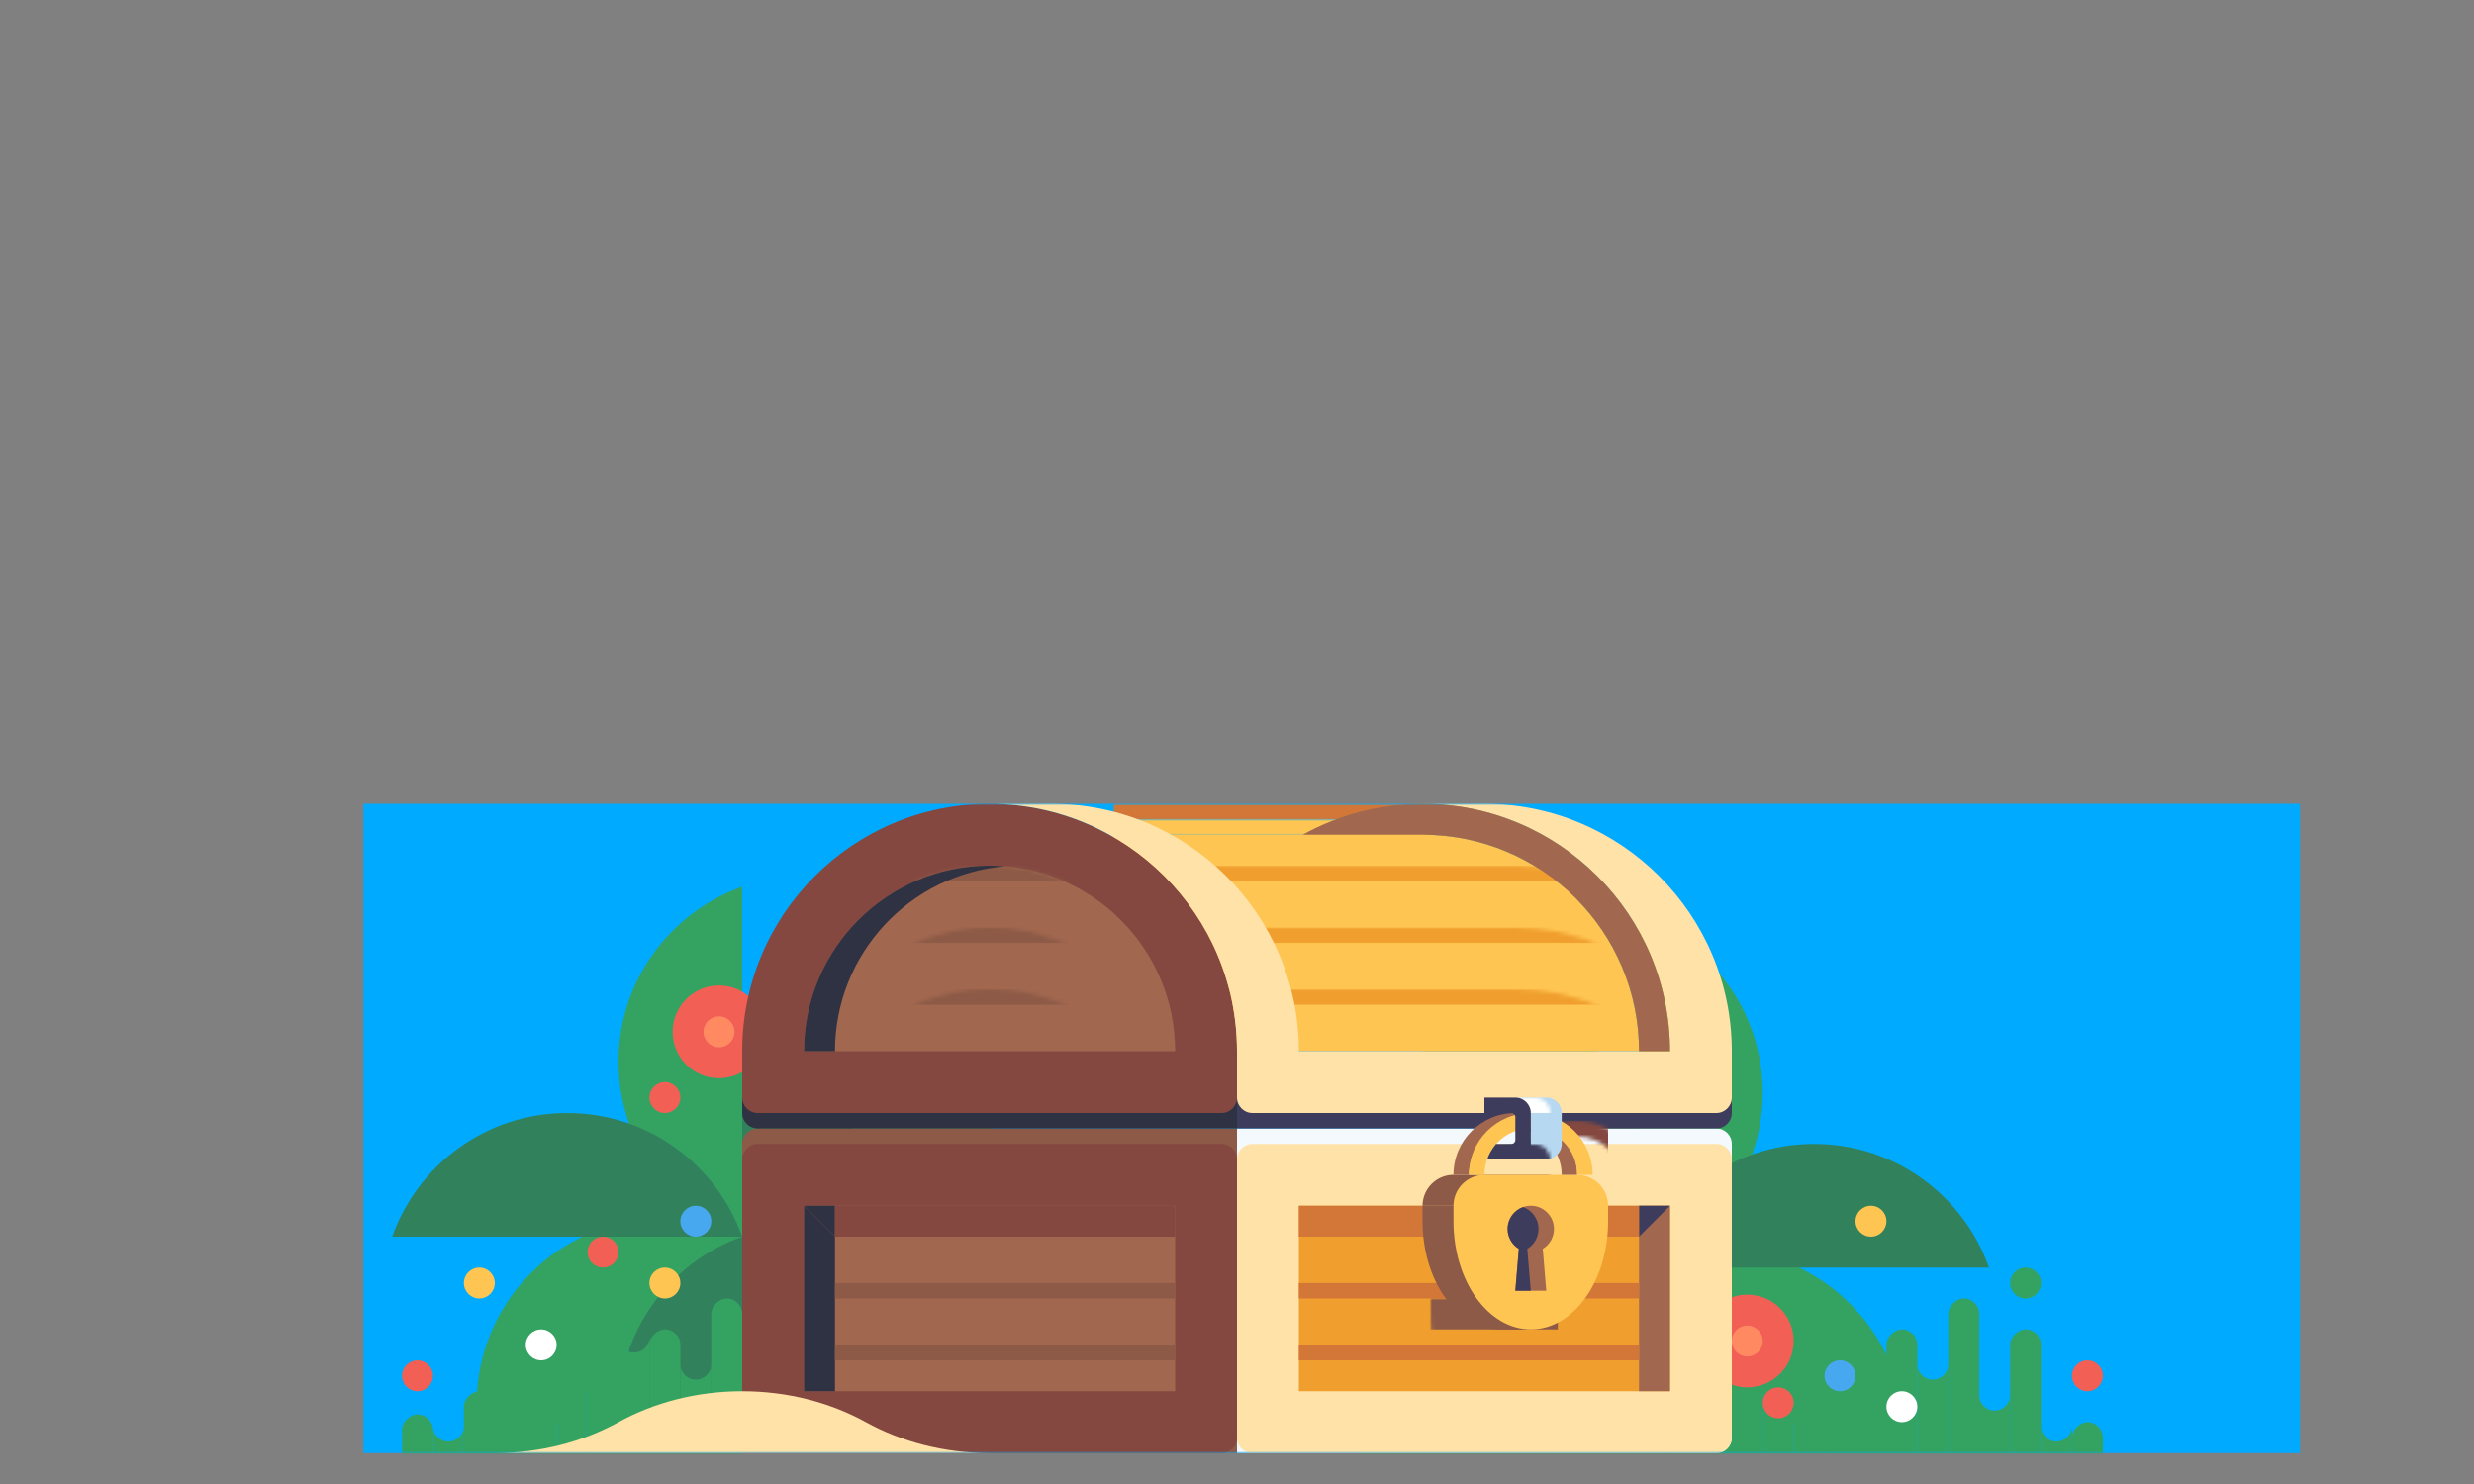 <?xml version="1.0" encoding="UTF-8" standalone="no"?>
<svg width="640px" height="384px" viewBox="0 0 640 384" version="1.1" xmlns="http://www.w3.org/2000/svg" xmlns:xlink="http://www.w3.org/1999/xlink">
    <rect x="0" y="0" width="640" height="384" fill="#808080" stroke="none"/>
    <!-- Generator: Sketch 47.1 (45422) - http://www.bohemiancoding.com/sketch -->
    <title>treasure</title>
    <desc>Created with Sketch.</desc>
    <defs>
        <rect id="path-1" x="0" y="0" width="640" height="384"></rect>
        <rect id="path-2" x="0" y="0" width="501" height="168"></rect>
        <path d="M80,-1.13686838e-13 L0,-5.68434189e-14 L0,56 L136,56 C136,25.072 110.928,-1.13686838e-13 80,-1.13686838e-13 Z" id="path-4"></path>
        <path d="M0,48 C0,21.49 21.49,0 48,0 C74.51,0 96,21.49 96,48 L0,48 Z" id="path-6"></path>
        <path d="M68,80 L188,80 L188,80 C190.209,80 192,78.209 192,76 L192,64 C192,28.654 163.346,0 128,0 L112,0 C147.346,0 176,28.654 176,64 L80,64 C80,28.654 51.346,0 16,0 L0,0 C35.346,0 64,28.654 64,64 L64,76 L64,76 C64,78.209 65.791,80 68,80 Z" id="path-8"></path>
        <path d="M28,29.67 C35.064,25.349 40,15.482 40,4 C40,2.642 39.931,1.306 39.797,-5.68434189e-14 L1.11790785e-13,-5.32907052e-14 C7.51592076e-14,1.761 5.68434189e-14,3.095 5.68434189e-14,4 C5.68434189e-14,19.464 8.954,32 20,32 L28,32 L28,29.67 Z" id="path-10"></path>
        <path d="M28,16 L32,16 C32,7.163 24.837,0 16,0 C7.163,0 0,7.163 0,16 L4,16 C4,9.373 9.373,4 16,4 C22.627,4 28,9.373 28,16 Z" id="path-12"></path>
        <path d="M0,0 L10,0 C12.209,0 14,1.791 14,4 L14,12 C14,14.209 12.209,16 10,16 L0,16 L2,16 C4.209,16 6,14.209 6,12 L6,4 C6,1.791 4.209,0 2,0 L0,0 Z" id="path-14"></path>
    </defs>
    <g id="Symbols" stroke="none" stroke-width="1" fill="none" fill-rule="evenodd">
        <g id="treasure">
            <g>
                <g id="size" opacity="0">
                    <use fill="#D8D8D8" fill-rule="evenodd" xlink:href="#path-1"></use>
                    <rect stroke="#979797" stroke-width="1" x="0.5" y="0.5" width="639" height="383"></rect>
                </g>
                <g transform="translate(94, 208)">
                    <mask id="mask-3" fill="white">
                        <use xlink:href="#path-2"></use>
                    </mask>
                    <use id="Rectangle-7" fill="#00AAFF" opacity="0" xlink:href="#path-2"></use>
                    <g id="Group-16" mask="url(#mask-3)">
                        <g transform="translate(7, 0)">
                            <g id="Group-39" transform="translate(0, 21)">
                                <g id="Group-2-Copy-5">
                                    <g id="Group">
                                        <path d="M66.425,63.679 C73.014,45.035 90.794,31.679 111.694,31.679 C132.593,31.679 150.373,45.035 156.962,63.679 L66.425,63.679 Z" id="Combined-Shape-Copy" fill="#B64C4C" transform="translate(111.694, 47.679) rotate(-45) translate(-111.694, -47.679) "></path>
                                        <path d="M91,91 C97.589,72.357 115.369,59 136.269,59 C157.168,59 174.948,72.357 181.537,91 L91,91 Z" id="Combined-Shape" fill="#34A362"></path>
                                        <path d="M66.425,63.679 C73.014,45.035 90.794,31.679 111.694,31.679 C132.593,31.679 150.373,45.035 156.962,63.679 L66.425,63.679 Z" id="Combined-Shape-Copy" fill="#31825C" transform="translate(111.694, 47.679) rotate(-45) translate(-111.694, -47.679) "></path>
                                        <path d="M29.731,61.729 C36.321,43.086 54.1,29.729 75,29.729 C95.9,29.729 113.679,43.086 120.269,61.729 L29.731,61.729 Z" id="Combined-Shape-Copy-2" fill="#34A362" transform="translate(75, 45.729) scale(-1, 1) rotate(90) translate(-75, -45.729) "></path>
                                        <path d="M2.415,127.704 C9.004,109.06 26.784,95.704 47.684,95.704 C68.583,95.704 86.363,109.06 92.952,127.704 L2.415,127.704 Z" id="Combined-Shape-Copy" fill="#34A362" transform="translate(47.684, 111.704) rotate(-45) translate(-47.684, -111.704) "></path>
                                        <path d="M29.731,152.269 C36.321,133.626 54.1,120.269 75,120.269 C95.9,120.269 113.679,133.626 120.269,152.269 L29.731,152.269 Z" id="Combined-Shape-Copy-2" fill="#31825C" transform="translate(75, 136.269) scale(-1, 1) rotate(90) translate(-75, -136.269) "></path>
                                        <path d="M0.46,91 C7.049,72.357 24.829,59 45.729,59 C66.628,59 84.408,72.357 90.997,91 L0.46,91 Z" id="Combined-Shape" fill="#31825C"></path>
                                    </g>
                                </g>
                                <g id="Group-2-Copy-5" transform="translate(323, 99) scale(-1, 1) translate(-323, -99) translate(232, 8)">
                                    <g id="Group">
                                        <path d="M66.425,63.679 C73.014,45.035 90.794,31.679 111.694,31.679 C132.593,31.679 150.373,45.035 156.962,63.679 L66.425,63.679 Z" id="Combined-Shape-Copy" fill="#B64C4C" transform="translate(111.694, 47.679) rotate(-45) translate(-111.694, -47.679) "></path>
                                        <path d="M91,91 C97.589,72.357 115.369,59 136.269,59 C157.168,59 174.948,72.357 181.537,91 L91,91 Z" id="Combined-Shape" fill="#34A362"></path>
                                        <path d="M66.425,63.679 C73.014,45.035 90.794,31.679 111.694,31.679 C132.593,31.679 150.373,45.035 156.962,63.679 L66.425,63.679 Z" id="Combined-Shape-Copy" fill="#31825C" transform="translate(111.694, 47.679) rotate(-45) translate(-111.694, -47.679) "></path>
                                        <path d="M29.731,61.729 C36.321,43.086 54.1,29.729 75,29.729 C95.9,29.729 113.679,43.086 120.269,61.729 L29.731,61.729 Z" id="Combined-Shape-Copy-2" fill="#34A362" transform="translate(75, 45.729) scale(-1, 1) rotate(90) translate(-75, -45.729) "></path>
                                        <path d="M2.415,127.704 C9.004,109.06 26.784,95.704 47.684,95.704 C68.583,95.704 86.363,109.06 92.952,127.704 L2.415,127.704 Z" id="Combined-Shape-Copy" fill="#34A362" transform="translate(47.684, 111.704) rotate(-45) translate(-47.684, -111.704) "></path>
                                        <path d="M29.731,152.269 C36.321,133.626 54.1,120.269 75,120.269 C95.9,120.269 113.679,133.626 120.269,152.269 L29.731,152.269 Z" id="Combined-Shape-Copy-2" fill="#31825C" transform="translate(75, 136.269) scale(-1, 1) rotate(90) translate(-75, -136.269) "></path>
                                        <path d="M0.46,91 C7.049,72.357 24.829,59 45.729,59 C66.628,59 84.408,72.357 90.997,91 L0.46,91 Z" id="Combined-Shape" fill="#31825C"></path>
                                    </g>
                                </g>
                                <g id="Group-13" transform="translate(3, 94)" fill="#34A362">
                                    <rect id="Rectangle-36" transform="translate(4, 82) rotate(90) translate(-4, -82) " x="-35" y="78" width="78" height="8" rx="4"></rect>
                                    <rect id="Rectangle-36-Copy-3" transform="translate(20, 76) rotate(90) translate(-20, -76) " x="-19" y="72" width="78" height="8" rx="4"></rect>
                                    <g id="Group-12" transform="translate(8, 24)">
                                        <path d="M-29,29 L37,29 L37,37 L-25,37 L-7,37 C-4.791,37 -3,35.209 -3,33 L-3,33 C-3,30.791 -4.791,29 -7,29 L-29,29 Z" id="Combined-Shape-Copy" transform="translate(4, 33) scale(-1, 1) rotate(90) translate(-4, -33) "></path>
                                    </g>
                                    <rect id="Rectangle-36-Copy-3" transform="translate(36, 52) rotate(90) translate(-36, -52) " x="-3" y="48" width="78" height="8" rx="4"></rect>
                                    <g id="Group-12" transform="translate(24, 8)">
                                        <path d="M-29,29 L37,29 L37,37 L-25,37 L-7,37 C-4.791,37 -3,35.209 -3,33 L-3,33 C-3,30.791 -4.791,29 -7,29 L-29,29 Z" id="Combined-Shape-Copy" transform="translate(4, 33) scale(-1, 1) rotate(90) translate(-4, -33) "></path>
                                    </g>
                                    <rect id="Rectangle-36" transform="translate(52, 52) rotate(90) translate(-52, -52) " x="13" y="48" width="78" height="8" rx="4"></rect>
                                    <rect id="Rectangle-36-Copy-3" transform="translate(68, 60) rotate(90) translate(-68, -60) " x="29" y="56" width="78" height="8" rx="4"></rect>
                                    <g id="Group-12" transform="translate(56, 1)">
                                        <path d="M-29,29 L37,29 L37,37 L-25,37 L-7,37 C-4.791,37 -3,35.209 -3,33 L-3,33 C-3,30.791 -4.791,29 -7,29 L-29,29 Z" id="Combined-Shape-Copy" transform="translate(4, 33) scale(-1, 1) rotate(90) translate(-4, -33) "></path>
                                    </g>
                                    <g id="Group-12" transform="translate(40, 0)">
                                        <path d="M-29,29 L37,29 L37,37 L-25,37 L-7,37 C-4.791,37 -3,35.209 -3,33 L-3,33 C-3,30.791 -4.791,29 -7,29 L-29,29 Z" id="Combined-Shape-Copy" transform="translate(4, 33) scale(-1, 1) rotate(90) translate(-4, -33) "></path>
                                    </g>
                                    <rect id="Rectangle-36-Copy-3" transform="translate(84, 52) rotate(90) translate(-84, -52) " x="45" y="48" width="78" height="8" rx="4"></rect>
                                    <g id="Group-12" transform="translate(72, 8)">
                                        <path d="M-29,29 L37,29 L37,37 L-25,37 L-7,37 C-4.791,37 -3,35.209 -3,33 L-3,33 C-3,30.791 -4.791,29 -7,29 L-29,29 Z" id="Combined-Shape-Copy" transform="translate(4, 33) scale(-1, 1) rotate(90) translate(-4, -33) "></path>
                                    </g>
                                </g>
                                <g id="Group-13-Copy" transform="translate(347, 94)" fill="#34A362">
                                    <rect id="Rectangle-36" transform="translate(12, 52) rotate(90) translate(-12, -52) " x="-27" y="48" width="78" height="8" rx="4"></rect>
                                    <rect id="Rectangle-36-Copy-3" transform="translate(28, 60) rotate(90) translate(-28, -60) " x="-11" y="56" width="78" height="8" rx="4"></rect>
                                    <g id="Group-12" transform="translate(16, 16)">
                                        <path d="M-29,29 L37,29 L37,37 L-25,37 L-7,37 C-4.791,37 -3,35.209 -3,33 L-3,33 C-3,30.791 -4.791,29 -7,29 L-29,29 Z" id="Combined-Shape-Copy" transform="translate(4, 33) scale(-1, 1) rotate(90) translate(-4, -33) "></path>
                                    </g>
                                    <g id="Group-12">
                                        <path d="M-29,29 L37,29 L37,37 L-25,37 L-7,37 C-4.791,37 -3,35.209 -3,33 L-3,33 C-3,30.791 -4.791,29 -7,29 L-29,29 Z" id="Combined-Shape-Copy" transform="translate(4, 33) scale(-1, 1) rotate(90) translate(-4, -33) "></path>
                                    </g>
                                    <rect id="Rectangle-36-Copy-3" transform="translate(44, 60) rotate(90) translate(-44, -60) " x="5" y="56" width="78" height="8" rx="4"></rect>
                                    <g id="Group-12" transform="translate(32, 8)">
                                        <path d="M-29,29 L37,29 L37,37 L-25,37 L-7,37 C-4.791,37 -3,35.209 -3,33 L-3,33 C-3,30.791 -4.791,29 -7,29 L-29,29 Z" id="Combined-Shape-Copy" transform="translate(4, 33) scale(-1, 1) rotate(90) translate(-4, -33) "></path>
                                    </g>
                                    <rect id="Rectangle-36" transform="translate(60, 52) rotate(90) translate(-60, -52) " x="21" y="48" width="78" height="8" rx="4"></rect>
                                    <rect id="Rectangle-36-Copy-3" transform="translate(76, 60) rotate(90) translate(-76, -60) " x="37" y="56" width="78" height="8" rx="4"></rect>
                                    <g id="Group-12" transform="translate(64, 16)">
                                        <path d="M-29,29 L37,29 L37,37 L-25,37 L-7,37 C-4.791,37 -3,35.209 -3,33 L-3,33 C-3,30.791 -4.791,29 -7,29 L-29,29 Z" id="Combined-Shape-Copy" transform="translate(4, 33) scale(-1, 1) rotate(90) translate(-4, -33) "></path>
                                    </g>
                                    <g id="Group-12" transform="translate(48, 8)">
                                        <path d="M-29,29 L37,29 L37,37 L-25,37 L-7,37 C-4.791,37 -3,35.209 -3,33 L-3,33 C-3,30.791 -4.791,29 -7,29 L-29,29 Z" id="Combined-Shape-Copy" transform="translate(4, 33) scale(-1, 1) rotate(90) translate(-4, -33) "></path>
                                    </g>
                                    <rect id="Rectangle-36-Copy-3" transform="translate(92, 84) rotate(90) translate(-92, -84) " x="53" y="80" width="78" height="8" rx="4"></rect>
                                    <g id="Group-12" transform="translate(80, 24)">
                                        <path d="M-29,29 L37,29 L37,37 L-25,37 L-7,37 C-4.791,37 -3,35.209 -3,33 L-3,33 C-3,30.791 -4.791,29 -7,29 L-29,29 Z" id="Combined-Shape-Copy" transform="translate(4, 33) scale(-1, 1) rotate(90) translate(-4, -33) "></path>
                                    </g>
                                </g>
                                <g id="Group-17" transform="translate(339, 106)">
                                    <circle id="Oval-28" fill="#F15F55" cx="12" cy="12" r="12"></circle>
                                    <circle id="Oval-28" fill="#FF8A62" cx="12" cy="12" r="4"></circle>
                                </g>
                                <g id="Group-17" transform="translate(73, 26)">
                                    <circle id="Oval-28" fill="#F15F55" cx="12" cy="12" r="12"></circle>
                                    <circle id="Oval-28" fill="#FF8A62" cx="12" cy="12" r="4"></circle>
                                </g>
                                <circle id="Oval-28" fill="#F15F55" cx="359" cy="134" r="4"></circle>
                                <circle id="Oval-28" fill="#F15F55" cx="439" cy="127" r="4"></circle>
                                <circle id="Oval-28" fill="#34A362" cx="423" cy="103" r="4"></circle>
                                <circle id="Oval-28-Copy-2" fill="#48A8EF" cx="375" cy="127" r="4"></circle>
                                <circle id="Oval-28-Copy-2" fill="#FFFFFF" cx="391" cy="135" r="4"></circle>
                                <circle id="Oval-28-Copy-2" fill="#FFC552" cx="383" cy="87" r="4"></circle>
                                <circle id="Oval-28-Copy" fill="#F15F55" cx="55" cy="95" r="4"></circle>
                                <circle id="Oval-28-Copy" fill="#FFC552" cx="71" cy="103" r="4"></circle>
                                <circle id="Oval-28-Copy" fill="#48A8EF" cx="79" cy="87" r="4"></circle>
                                <circle id="Oval-28-Copy" fill="#F15F55" cx="71" cy="55" r="4"></circle>
                                <circle id="Oval-28-Copy" fill="#F15F55" cx="7" cy="127" r="4"></circle>
                                <circle id="Oval-28-Copy" fill="#FFC552" cx="23" cy="103" r="4"></circle>
                                <circle id="Oval-28-Copy" fill="#FFFFFF" cx="39" cy="119" r="4"></circle>
                            </g>
                            <g id="Group-15" transform="translate(27, 0)">
                                <g id="Group-14-Copy">
                                    <g id="Group-13-Copy-2" transform="translate(224, 115)" fill="#34A362">
                                        <rect id="Rectangle-36" transform="translate(12, 52) rotate(90) translate(-12, -52) " x="-27" y="48" width="78" height="8" rx="4"></rect>
                                        <rect id="Rectangle-36-Copy-3" transform="translate(28, 60) rotate(90) translate(-28, -60) " x="-11" y="56" width="78" height="8" rx="4"></rect>
                                        <g id="Group-12" transform="translate(16, 16)">
                                            <path d="M-29,29 L37,29 L37,37 L-25,37 L-7,37 C-4.791,37 -3,35.209 -3,33 L-3,33 C-3,30.791 -4.791,29 -7,29 L-29,29 Z" id="Combined-Shape-Copy" transform="translate(4, 33) scale(-1, 1) rotate(90) translate(-4, -33) "></path>
                                        </g>
                                        <g id="Group-12">
                                            <path d="M-29,29 L37,29 L37,37 L-25,37 L-7,37 C-4.791,37 -3,35.209 -3,33 L-3,33 C-3,30.791 -4.791,29 -7,29 L-29,29 Z" id="Combined-Shape-Copy" transform="translate(4, 33) scale(-1, 1) rotate(90) translate(-4, -33) "></path>
                                        </g>
                                        <rect id="Rectangle-36-Copy-3" transform="translate(44, 52) rotate(90) translate(-44, -52) " x="5" y="48" width="78" height="8" rx="4"></rect>
                                        <g id="Group-12" transform="translate(32, 8)">
                                            <path d="M-29,29 L37,29 L37,37 L-25,37 L-7,37 C-4.791,37 -3,35.209 -3,33 L-3,33 C-3,30.791 -4.791,29 -7,29 L-29,29 Z" id="Combined-Shape-Copy" transform="translate(4, 33) scale(-1, 1) rotate(90) translate(-4, -33) "></path>
                                        </g>
                                        <rect id="Rectangle-36" transform="translate(60, 52) rotate(90) translate(-60, -52) " x="21" y="48" width="78" height="8" rx="4"></rect>
                                        <rect id="Rectangle-36-Copy-3" transform="translate(76, 60) rotate(90) translate(-76, -60) " x="37" y="56" width="78" height="8" rx="4"></rect>
                                        <g id="Group-12" transform="translate(64, 16)">
                                            <path d="M-29,29 L37,29 L37,37 L-25,37 L-7,37 C-4.791,37 -3,35.209 -3,33 L-3,33 C-3,30.791 -4.791,29 -7,29 L-29,29 Z" id="Combined-Shape-Copy" transform="translate(4, 33) scale(-1, 1) rotate(90) translate(-4, -33) "></path>
                                        </g>
                                        <g id="Group-12" transform="translate(48, 0)">
                                            <path d="M-29,29 L37,29 L37,37 L-25,37 L-7,37 C-4.791,37 -3,35.209 -3,33 L-3,33 C-3,30.791 -4.791,29 -7,29 L-29,29 Z" id="Combined-Shape-Copy" transform="translate(4, 33) scale(-1, 1) rotate(90) translate(-4, -33) "></path>
                                        </g>
                                        <rect id="Rectangle-36-Copy-3" transform="translate(92, 52) rotate(90) translate(-92, -52) " x="53" y="48" width="78" height="8" rx="4"></rect>
                                        <g id="Group-12" transform="translate(80, 8)">
                                            <path d="M-29,29 L37,29 L37,37 L-25,37 L-7,37 C-4.791,37 -3,35.209 -3,33 L-3,33 C-3,30.791 -4.791,29 -7,29 L-29,29 Z" id="Combined-Shape-Copy" transform="translate(4, 33) scale(-1, 1) rotate(90) translate(-4, -33) "></path>
                                        </g>
                                    </g>
                                    <path d="M68,84 L192,84 L192,168 L64,168 L64,88 L64,88 C64,85.791 65.791,84 68,84 Z" id="Rectangle-42-Copy-2" fill="#8C5A46"></path>
                                    <g id="Group-11" transform="translate(64, 0)">
                                        <path d="M4,88 L124,88 L124,88 C126.209,88 128,89.791 128,92 L128,164 L128,164 C128,166.209 126.209,168 124,168 L0,168 L0,92 L0,92 C-2.705415e-16,89.791 1.791,88 4,88 Z" id="Rectangle-39" fill="#844840"></path>
                                        <path d="M128,84 L252,84 L252,84 C254.209,84 256,85.791 256,88 L256,164 L256,164 C256,166.209 254.209,168 252,168 L128,168 L128,84 Z" id="Rectangle-42-Copy" fill="#F3F9FC"></path>
                                        <path d="M132,88 L252,88 L252,88 C254.209,88 256,89.791 256,92 L256,164 L256,164 C256,166.209 254.209,168 252,168 L132,168 L132,168 C129.791,168 128,166.209 128,164 L128,92 L128,92 C128,89.791 129.791,88 132,88 Z" id="Rectangle-39-Copy" fill="#FFE2A8"></path>
                                        <rect id="Rectangle" fill="#A1674F" x="16" y="104" width="96" height="48"></rect>
                                        <rect id="Rectangle-Copy" fill="#F09F2E" x="144" y="104" width="96" height="48"></rect>
                                        <path d="M176,8 L144.992,8 C154.178,2.903 164.75,0 176,0 C211.346,0 240,28.654 240,64 L232,64 C232,33.072 206.928,8 176,8 Z" id="Combined-Shape" fill="#FFBA00"></path>
                                        <g id="Group" transform="translate(96, 8)">
                                            <mask id="mask-5" fill="white">
                                                <use xlink:href="#path-4"></use>
                                            </mask>
                                            <use id="Combined-Shape" fill="#FFC552" xlink:href="#path-4"></use>
                                            <rect id="Rectangle-43-Copy-5" fill="#F09F2E" mask="url(#mask-5)" x="24" y="40" width="120" height="4"></rect>
                                            <rect id="Rectangle-43-Copy-5" fill="#F09F2E" mask="url(#mask-5)" x="24" y="24" width="120" height="4"></rect>
                                            <rect id="Rectangle-43-Copy-4" fill="#FFC552" mask="url(#mask-5)" x="24" y="12" width="120" height="12"></rect>
                                            <rect id="Rectangle-43-Copy-5" fill="#F09F2E" mask="url(#mask-5)" x="24" y="8" width="120" height="4"></rect>
                                            <rect id="Rectangle-43-Copy-4" fill="#FFC552" mask="url(#mask-5)" x="0" y="-4" width="120" height="4"></rect>
                                            <rect id="Rectangle-43-Copy-5" fill="#D37739" mask="url(#mask-5)" x="0" y="-8" width="120" height="4"></rect>
                                        </g>
                                        <path d="M0,76 L128,76 L128,84 L4,84 L4,84 C1.791,84 2.705415e-16,82.209 0,80 L0,76 Z" id="Rectangle-42" fill="#2F3242"></path>
                                        <path d="M1.13686838e-13,64 C1.13686838e-13,28.654 28.654,0 64,0 C99.346,0 128,28.654 128,64 L128,76 L128,76 C128,78.209 126.209,80 124,80 L4,80 L4,80 C1.791,80 1.93005259e-13,78.209 1.92734717e-13,76 L1.13686838e-13,64 Z" id="Combined-Shape" fill="#844840"></path>
                                        <g id="Group-2" transform="translate(16, 16)">
                                            <mask id="mask-7" fill="white">
                                                <use xlink:href="#path-6"></use>
                                            </mask>
                                            <use id="Combined-Shape" fill="#A1674F" xlink:href="#path-6"></use>
                                            <rect id="Rectangle-43-Copy-5" fill="#8C5A46" mask="url(#mask-7)" x="0" y="0" width="96" height="4"></rect>
                                            <rect id="Rectangle-43-Copy-5" fill="#8C5A46" mask="url(#mask-7)" x="0" y="16" width="96" height="4"></rect>
                                            <rect id="Rectangle-43-Copy-5" fill="#8C5A46" mask="url(#mask-7)" x="0" y="32" width="96" height="4"></rect>
                                        </g>
                                        <path d="M128,76 L256,76 L256,80 L256,80 C256,82.209 254.209,84 252,84 L128,84 L128,76 Z" id="Rectangle-42-Copy" fill="#3E3C5C"></path>
                                        <g id="Group-3" transform="translate(64, 0)">
                                            <mask id="mask-9" fill="white">
                                                <use xlink:href="#path-8"></use>
                                            </mask>
                                            <use id="Combined-Shape" fill="#FFE2A8" xlink:href="#path-8"></use>
                                        </g>
                                        <path d="M68,16.164 C66.681,16.055 65.347,16 64,16 C37.49,16 16,37.49 16,64 L24,64 C24,38.837 43.362,18.197 68,16.164 L68,16.164 Z" id="Combined-Shape" fill="#2F3242"></path>
                                        <polygon id="Rectangle-40" fill="#2F3242" points="16 104 24 112 24 152 16 152"></polygon>
                                        <polygon id="Rectangle-40" fill="#2F3242" points="16 104 24 104 24 112"></polygon>
                                        <rect id="Rectangle-40-Copy" fill="#A1674F" x="232" y="104" width="8" height="48"></rect>
                                        <polygon id="Rectangle-40-Copy-2" fill="#3E3C5C" transform="translate(236, 108) scale(-1, 1) translate(-236, -108) " points="232 104 240 104 240 112"></polygon>
                                        <path d="M176,8 L144.992,8 C154.178,2.903 164.75,0 176,0 C211.346,0 240,28.654 240,64 L232,64 C232,33.072 206.928,8 176,8 Z" id="Combined-Shape" fill="#A1674F"></path>
                                        <rect id="Rectangle-43-Copy" fill="#D37739" x="144" y="104" width="88" height="8"></rect>
                                        <rect id="Rectangle-43-Copy-3" fill="#D37739" x="144" y="124" width="88" height="4"></rect>
                                        <rect id="Rectangle-43-Copy-5" fill="#D37739" x="144" y="140" width="88" height="4"></rect>
                                        <rect id="Rectangle-43-Copy" fill="#844840" x="24" y="104" width="88" height="8"></rect>
                                        <rect id="Rectangle-43-Copy-3" fill="#8C5A46" x="24" y="124" width="88" height="4"></rect>
                                        <rect id="Rectangle-43-Copy-5" fill="#8C5A46" x="24" y="140" width="88" height="4"></rect>
                                        <g id="Group-10" transform="translate(176, 76)">
                                            <g id="Group-7" transform="translate(0, 4)">
                                                <g id="Group-4">
                                                    <g id="Group-6" transform="translate(0, 24)">
                                                        <mask id="mask-11" fill="white">
                                                            <use xlink:href="#path-10"></use>
                                                        </mask>
                                                        <use id="Combined-Shape" fill="#8C5A46" xlink:href="#path-10"></use>
                                                        <rect id="Rectangle-5" fill="#8C5A46" mask="url(#mask-11)" x="2" y="24" width="33" height="8"></rect>
                                                    </g>
                                                    <path d="M8,16 L32,16 L32,16 C36.418,16 40,19.582 40,24 L40,24 L0,24 L0,24 L0,24 C-5.41083001e-16,19.582 3.582,16 8,16 Z" id="Rectangle-41" fill="#8C5A46"></path>
                                                    <g id="Group-5" transform="translate(8, 0)">
                                                        <path d="M5.62900421e-14,24 L40,24 C40,25.761 40,27.095 40,28 C40,43.464 31.046,56 20,56 C8.954,56 2.84217094e-14,43.464 2.84217094e-14,28 C2.84217094e-14,27.095 3.77111536e-14,25.761 5.62900421e-14,24 Z M8,16 L32,16 C36.418,16 40,19.582 40,24 L40,24 L0,24 L0,24 C-5.41083001e-16,19.582 3.582,16 8,16 L8,16 Z" id="Combined-Shape" fill="#FFC552"></path>
                                                        <mask id="mask-13" fill="white">
                                                            <use xlink:href="#path-12"></use>
                                                        </mask>
                                                        <use id="Combined-Shape" fill="#A1674F" xlink:href="#path-12"></use>
                                                        <rect id="Rectangle-3" fill="#844840" mask="url(#mask-13)" x="16" y="2" width="24" height="10"></rect>
                                                    </g>
                                                    <path d="M40,16 L44,16 C44,7.163 36.837,0 28,0 C19.163,0 12,7.163 12,16 L16,16 C16,9.373 21.373,4 28,4 C34.627,4 40,9.373 40,16 Z" id="Combined-Shape" fill="#FFC552"></path>
                                                </g>
                                                <path d="M24.905,35.141 C23.164,34.091 22,32.181 22,30 C22,26.686 24.686,24 28,24 C31.314,24 34,26.686 34,30 C34,32.181 32.836,34.091 31.095,35.141 L32,46 L24,46 L24.905,35.141 Z" id="Combined-Shape" fill="#A1674F"></path>
                                                <path d="M26,24.341 C23.67,25.165 22,27.388 22,30 C22,32.181 23.164,34.091 24.905,35.141 L24,46 L26,46 L28,46 L27.095,35.141 C28.836,34.091 30,32.181 30,30 C30,27.388 28.33,25.165 26,24.341 Z" id="Combined-Shape" fill="#3E3C5C"></path>
                                            </g>
                                            <g id="Group-9" transform="translate(16, 0)">
                                                <g id="Group-8" transform="translate(6, 0)">
                                                    <mask id="mask-15" fill="white">
                                                        <use xlink:href="#path-14"></use>
                                                    </mask>
                                                    <use id="Combined-Shape" fill="#B6D8F0" xlink:href="#path-14"></use>
                                                    <rect id="Rectangle-6" fill="#FFFFFF" mask="url(#mask-15)" x="-3" y="0" width="20" height="4"></rect>
                                                    <rect id="Rectangle-6" fill="#3E3C5C" mask="url(#mask-15)" x="-3" y="12" width="20" height="4"></rect>
                                                </g>
                                                <path d="M3,12 C1.844,13.435 1.086,14.768 0.727,16 L8,16 C10.209,16 12,14.209 12,12 L12,4 C12,1.791 10.209,0 8,0 L0,0 L0,4 L7,4 C7.552,4 8,4.448 8,5 L8,11 C8,11.552 7.552,12 7,12 L3,12 Z" id="Combined-Shape" fill="#3E3C5C"></path>
                                            </g>
                                        </g>
                                    </g>
                                    <path d="M32,160 C22.834,165.055 11.832,168 0,168 L128,168 C116.168,168 105.166,165.055 96,160 C86.834,154.945 75.832,152 64,152 C52.168,152 41.166,154.945 32,160 Z" id="Combined-Shape" fill="#FFE2A8"></path>
                                </g>
                            </g>
                        </g>
                    </g>
                </g>
            </g>
        </g>
    </g>
</svg>